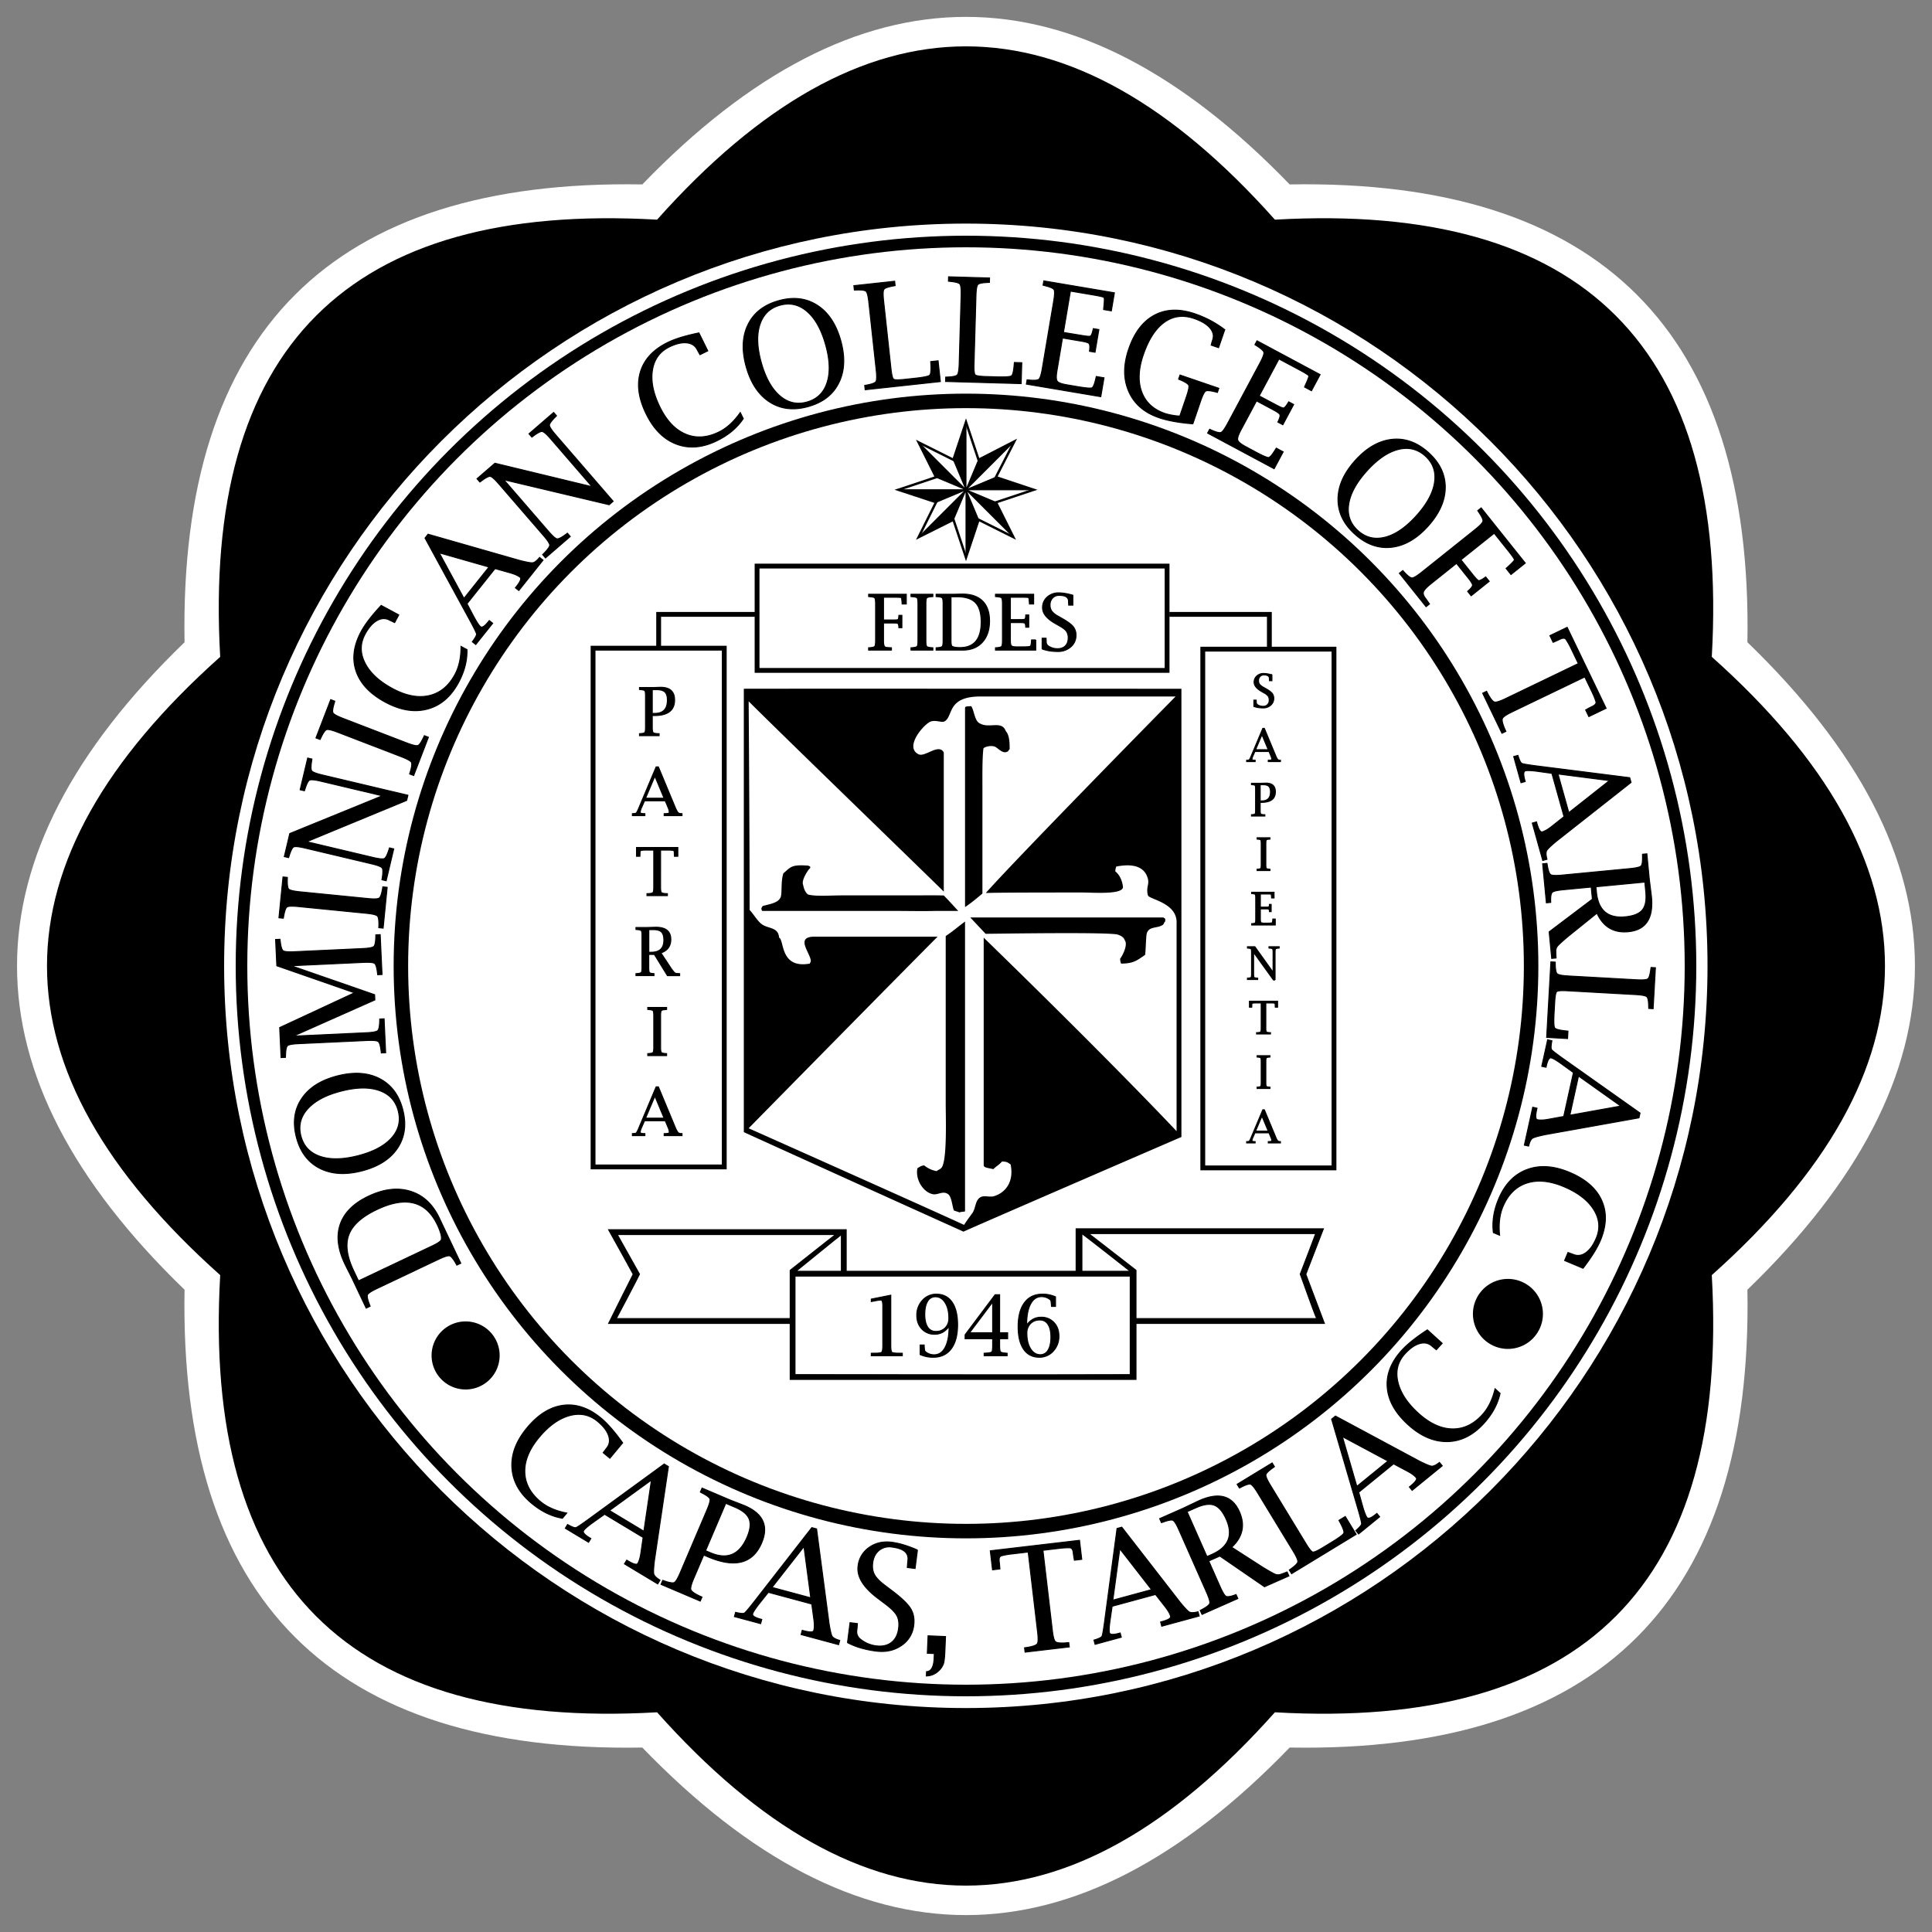 <svg id="LOGO_White" data-name="LOGO White" xmlns="http://www.w3.org/2000/svg" width="2000" height="2000" viewBox="0 0 2000 2000">
  <rect x="0" y="0" width="2000" height="2000" fill="#808080" stroke="none"/>
  <defs>
    <style>
      .cls-1 {
        fill: #fff;
      }

      .cls-1, .cls-2, .cls-5, .cls-6, .cls-7, .cls-8 {
        fill-rule: evenodd;
      }

      .cls-3, .cls-4, .cls-5, .cls-8, .cls-9 {
        fill: none;
      }

      .cls-3, .cls-4, .cls-5, .cls-6, .cls-7, .cls-8, .cls-9 {
        stroke: #000;
      }

      .cls-3 {
        stroke-width: 12px;
      }

      .cls-4 {
        stroke-width: 15px;
      }

      .cls-5 {
        stroke-width: 2.5px;
      }

      .cls-6 {
        stroke-width: 1px;
      }

      .cls-7 {
        stroke-width: 20.46px;
      }

      .cls-8, .cls-9 {
        stroke-width: 5px;
      }
    </style>
  </defs>
  <path id="bg_white" data-name="bg white" class="cls-1" d="M1808.92,1335.11q8.31,482.25-473.86,473.94-335.085,346.89-670.15,0-482.178,8.31-473.864-473.94-346.83-335.13,0-670.253Q182.731,182.6,664.91,190.918q335.073-346.885,670.15,0,482.175-8.315,473.86,473.939Q2155.75,999.984,1808.92,1335.11Z"/>
  <path id="Side" class="cls-2" d="M1319.78,1772.56q-319.8,358.845-639.583,0Q200.514,1800.01,227.947,1320q-358.587-320.025,0-640.032Q200.513,199.948,680.2,227.4q319.79-358.837,639.583,0,479.685-27.453,452.25,452.567,358.575,320.015,0,640.032Q1799.465,1800.015,1319.78,1772.56ZM999.811,231.461c424.039,0,767.8,344,767.8,768.35s-343.76,768.349-767.8,768.349-767.8-344-767.8-768.349S575.767,231.461,999.811,231.461Z"/>
  <circle id="ring" class="cls-3" cx="1000" cy="1000" r="750"/>
  <circle id="Ring-2" data-name="Ring" class="cls-4" cx="1000" cy="1000" r="585"/>
  <path id="Polygon_1" data-name="Polygon 1" class="cls-5" d="M1049,556l-36-18-13,39-13-39-36,18,18-36.16L930,507l39-13-18-36,36,18,13-39,13,39,37-19-19,37,39,13-39,13Z"/>
  <path id="Polygon_2_copy_7" data-name="Polygon 2 copy 7" class="cls-6" d="M1000,507l-13-31,13-39v70Zm0,0-31-13-18-36Zm0,0-31,13-39-13h70Zm0,0-13,31-36,18Zm0,0,13,31-13,39V507Zm0,0,31,13,18,36Zm0,0,31-13,39,13h-70Zm0,0,13-31,37-19Z"/>
  <path id="dot" class="cls-7" d="M482,1378.16a25,25,0,1,1-25,25A25,25,0,0,1,482,1378.16Zm1079-44a26,26,0,1,1-26,26A26,26,0,0,1,1561,1334.16Z"/>
  <path id="DCT" class="cls-6" d="M454.832,1260.96q-10.293-21.72-30-27.81t-43.335,5.11q-22.833,10.815-29.222,28.8-6.357,18.045,4.529,41.02l2.319,4.72,5.114,10.1,14.83,31.28,4.1-1.94-0.465-1.32q-3.268-8.265-2.262-10.56t9.96-6.55l63.668-30.18q8.934-4.23,11.394-3.58t6.785,8.42l0.663,1.22,4.1-1.94Zm-88.659,54.57q-10.644-22.455-4.991-37.39t29.032-26.02q22.452-10.65,38.1-6.65t24.478,22.63q4.87,10.275,4.1,14.99-0.416,2.37-9.356,6.61l-76.431,36.24Zm26.9-198.9q-18.12-9.42-43.743-2.88-25.62,6.525-37.024,23.47t-5.575,39.8q5.827,22.875,23.949,32.28t43.743,2.88q25.622-6.525,37.024-23.47t5.575-39.8Q411.2,1126.05,393.074,1116.63Zm12.108,61.47q-11.088,12.3-34.739,18.32t-39.3.56q-15.651-5.475-19.654-21.17t7.123-27.99q11.122-12.3,34.773-18.33t39.268-.55q15.617,5.49,19.617,21.18T405.182,1178.1Zm-109.6-84.9q0.17-8.955,1.988-10.65t11.717-2.15l70.383-3.27q9.877-.45,11.893,1.1t3.011,10.38l0.137,1.39,4.537-.21-1.629-35.12-4.536.21-0.009,1.39q-0.174,8.88-2.037,10.62t-11.74,2.19l-75.578,3.51,84.341-37.47-0.251-5.42-86.3-29.964,74.407-3.451q9.878-.457,11.891,1.062t3.009,10.343l0.134,1.32,4.536-.21-1.914-41.269-4.536.21-0.008,1.394q-0.174,8.88-2.038,10.616t-11.739,2.194L304.87,985.21q-9.9.459-11.868-1.1t-2.963-10.384l-0.209-1.383-4.537.21,1.263,27.219,80.356,27.978-77.389,35.99,1.441,31.07,4.536-.21ZM396.087,919.448q-1.465,8.835-3.556,10.246t-11.93.436l-70.115-6.953q-9.861-.978-11.588-2.768t-1.426-10.74l-0.007-1.4-4.519-.448L288.754,950.1l4.519,0.448,0.282-1.371q1.455-8.76,3.5-10.214t11.909-.475l70.116,6.953q9.838,0.975,11.608,2.807t1.477,10.708l-0.064,1.392,4.519,0.449,4.192-42.274-4.519-.448Zm26.182-96.21-88.442-20.971q-9.642-2.288-11.114-4.292t0.021-10.834l0.18-1.388-4.418-1.047-7.791,32.853,4.419,1.048,0.445-1.249q2.629-8.559,4.854-9.726t11.866,1.12l63.427,15.04-95.758,39.094L294.3,886.759l4.418,1.047,0.461-1.312q2.636-8.585,4.813-9.715t11.892,1.172l68.558,16.257q9.693,2.3,11.138,4.3t0.008,10.916l-0.233,1.3,4.419,1.048,7.824-33-4.419-1.047-0.375,1.266q-2.721,8.613-4.909,9.75t-11.881-1.161l-68.487-16.24L421,828.575ZM438.7,762.826q-3.756,8.13-6.147,8.935t-11.618-2.745l-65.756-25.311q-9.249-3.56-10.438-5.744t1.476-10.734l0.364-1.35-4.238-1.632-15.26,39.645,4.238,1.631,0.636-1.246q3.728-8.059,6.088-8.918t11.609,2.7l65.756,25.311q9.228,3.552,10.447,5.787t-1.417,10.716L424.01,801.2l4.238,1.632,15.26-39.645-4.238-1.631Zm38.519-93.686q0.087,17.274-6.279,29.069-9.736,18.049-26.832,21.892t-37.85-7.355q-20.692-11.163-28.414-26.466t0.093-29.791q5.454-10.107,12.256-14t13.12-.486l3.9,1.879,1.336,0.61,4.277-7.928-18.242-9.842q-14.611,15.67-20.663,26.885-11.859,21.982-5.313,41.241t30.2,32.022q23.335,12.589,43.64,7.191t32.165-27.379q9.285-17.211,8.8-34.2ZM512.469,588.6l15.06,4.249q7.533,2.072,10.911,4.766,2.292,1.829-4.1,9.844l-0.822,1.031,3.55,2.831,25.072-31.441-3.551-2.831-1.107,1.271q-3.562,4-6.165,4.265t-13.06-2.358L443.14,553.01,439.956,557l47.167,86.522q5.931,11.007,6.179,12.75t-3.449,6.852l-0.9,1.248,3.55,2.831,17.533-21.988-3.55-2.831-0.731.916q-5.891,7.387-8.3,5.469-2.234-1.782-6.642-9.915l-7.359-13.878Zm-57.738-16.288,51.444,14.665-25.888,32.465Zm180.018-53.382-59.461-68.747q-6.483-7.5-6.5-9.982t6.355-8.775l0.957-1.02-2.97-3.434-25.538,22.088,2.971,3.434,1.092-.752q7.14-5.4,9.626-5.049t8.969,7.85l42.643,49.3L512.357,479.53,493.8,495.58l2.97,3.434,1.142-.8q7.16-5.421,9.587-5.063t8.959,7.907l46.092,53.291q6.518,7.534,6.52,10t-6.38,8.858l-0.949.918,2.971,3.435,25.648-22.184-2.971-3.435-1.045.807q-7.245,5.4-9.685,5.037T567.7,549.9l-46.045-53.235L630.6,522.514ZM766.33,427.053q-9.933,14.131-21.954,20.061-18.391,9.074-34.553,2.306t-26.6-27.918q-10.4-21.084-7.835-38.032t17.33-24.231q10.3-5.082,18.1-4.317t10.977,7.2q1.026,1.863,2.087,3.789l0.736,1.27L732.7,363.2,723.53,344.61q-20.986,4.311-32.415,9.95-22.4,11.051-28.217,30.542t6.075,43.6q11.732,23.778,31.411,31.136t42.077-3.691q17.538-8.652,26.98-22.786Zm102.142-30.932q8.963-18.35,1.8-43.8t-24.382-36.431Q828.67,304.91,805.957,311.3t-31.675,24.742q-8.962,18.351-1.8,43.8t24.382,36.431q17.219,10.98,39.931,4.586T868.472,396.121ZM807.316,409.75q-12.558-10.781-19.171-34.275T786.612,336.2q5.081-15.781,20.675-20.173t28.16,6.427q12.567,10.815,19.182,34.308T856.151,396q-5.091,15.749-20.684,20.137T807.316,409.75Zm163.8-36.273-7.645.831,0.083,1.464q0.651,10.908-1.106,12.608T947.5,391.513l-11.127,1.208q-9.727,1.056-11.359-.24t-2.683-10.98l-7.606-70.048q-1.07-9.852.327-11.909t10.218-3.6l1.368-.295-0.49-4.514-42.233,4.585,0.491,4.515,1.4-.006q8.873-.376,10.716,1.33t2.913,11.558l7.606,70.047q1.067,9.829-.362,11.937T896.5,398.745l-1.375.223,0.49,4.514,77.838-8.452Zm86.625,1.978-7.69-.219-0.12,1.462q-0.84,10.9-2.81,12.34t-15.23,1.07l-11.19-.318q-9.78-.277-11.22-1.784t-1.16-11.244l2-70.431q0.27-9.906,1.94-11.754t10.61-2.178l1.4-.106,0.13-4.539-42.464-1.206-0.129,4.539,1.387,0.185q8.841,0.836,10.435,2.776t1.312,11.847l-2,70.43q-0.281,9.883-1.983,11.777T980.38,390.33l-1.393.033-0.129,4.54,78.262,2.223Zm85.13,15.637-8.02-1.353-0.29,1.288q-2.115,9.447-4.1,10.413t-14.69-1.18l-11.41-1.926q-8.31-1.4-9.95-3.8t-0.22-10.771l5.72-33.872,19.57,3.3q6.495,1.1,7.8,2.386t0.68,6.781l-0.15,1.3,5.78,0.975,3.96-23.472-5.78-.975-0.29,1.288c-0.88,4.06-1.86,6.236-2.92,6.526s-3.76.071-8.1-.661l-19.58-3.231,7.22-42.754,23.32,3.937q10.695,1.8,11.46,2.75t-0.34,11.011l-0.08,1.4,8.01,1.353,3.16-18.706-73.09-12.335-0.75,4.478,1.35,0.375q8.64,2.05,9.95,4.193t-0.34,11.915l-11.73,69.476q-1.635,9.75-3.59,11.39t-10.79.742l-1.38-.159-0.76,4.477,77.06,13.006Zm99.9,24.43q3.24-9.447,5.36-10.683t10.86,1.056l1.27,0.357,1.47-4.3-40.19-13.741-1.47,4.3,1.22,0.5q8.31,3.534,9.24,5.814t-2.31,11.726l-6.89,20.167a63.31,63.31,0,0,1-15.2-2.64q-18.225-6.233-24.21-22.363t1.65-38.448q8.145-23.839,21.78-33.618t30.65-3.957q11.355,3.88,16.45,9.766t2.88,12.4c-0.48,1.386-.86,2.724-1.17,4.014l-0.38,1.417,7.69,2.63,6.38-18.643a105.642,105.642,0,0,0-14.65-9.418,110.742,110.742,0,0,0-16.24-7.022q-23.88-8.168-41.84,1.37t-26.7,35.11q-8.46,24.741.05,44.019t31.3,27.073q13.59,4.642,35.07,6.336Zm85.58,52.219-7.17-3.837-0.69,1.128q-5.01,8.281-7.2,8.565t-13.55-5.8l-10.2-5.461q-7.425-3.975-8.22-6.766t3.22-10.281L1300.75,415l17.5,9.367c3.87,2.074,6.09,3.657,6.64,4.749s0.04,3.3-1.52,6.642l-0.55,1.188,5.16,2.765,11.23-20.986-5.16-2.765-0.69,1.127q-3.195,5.352-4.85,5.256t-7.46-3.206l-17.53-9.3,20.46-38.227,20.86,11.164q9.555,5.116,9.98,6.258t-3.83,10.33l-0.52,1.3,7.16,3.837,8.96-16.724-65.35-34.98-2.15,4,1.16,0.785q7.545,4.7,8.1,7.146t-4.12,11.185l-33.25,62.119q-4.665,8.718-7.04,9.651-2.355.935-10.45-2.732l-1.27-.592-2.14,4,68.9,36.881Zm112.01,98.806q20.3-2.22,37.99-21.868t17.79-40.068q0.09-20.419-17.45-36.211t-37.83-13.57q-20.295,2.22-37.99,21.867t-17.79,40.068q-0.09,20.421,17.44,36.211T1440.36,566.547Zm-44.18-44.432q2.415-16.373,18.74-34.51t32.39-22.267q16.065-4.132,28.1,6.709t9.6,27.241q-2.43,16.4-18.76,34.538t-32.37,22.24q-16.035,4.1-28.07-6.736T1396.18,522.115Zm123.98,76.6q4.11,5.149,4.2,6.957c0.05,1.205-1.29,3.061-4.04,5.568l-1.04.926,3.66,4.578,18.71-14.95-3.66-4.578-1.07.766q-5.16,3.645-6.58,2.913c-0.96-.49-2.8-2.45-5.55-5.883l-12.39-15.507,34.39-27.477,14.18,17.738q6.75,8.457,6.72,9.708t-7.56,8.021l-1.04.926,5.07,6.351,14.82-11.841-45.67-57.163-3.55,2.835,0.76,1.178q5.07,7.287,4.62,9.758t-8.19,8.656L1471.9,592.18q-7.725,6.171-10.27,6.1t-8.53-6.634l-0.93-1.041-3.55,2.834,27.66,34.618,3.55-2.834-0.81-1.133c-2.06-2.976-3.16-4.54-3.28-4.692q-3.2-4-2.09-6.9t7.85-8.294l26.27-20.986Zm38.4,124.443q-8.775,4.224-11.4,3.577t-6.8-8.309l-1.44-2.806-4.09,1.969,19.98,41.513,4.09-1.968-1.3-2.87q-3.39-8.046-2.27-10.534t9.9-6.712l75.31-36.233,7.5,15.592a76.115,76.115,0,0,1,4,9.839q0.87,2.831-3.61,4.99-3.375,1.62-5.71,2.993l-1.29.7,3.33,6.93,17.89-8.606-40.33-83.82-17.89,8.606,3.34,6.93,1.35-.569q2.505-1.043,5.87-2.663,4.485-2.159,6.19.356a75.1,75.1,0,0,1,5.19,9.285l7.5,15.576Zm60.48,122.216-12.26,9.728q-6.09,4.9-10.25,6.06-2.82.789-5.59-9.086l-0.35-1.27-4.37,1.223,10.82,38.728,4.38-1.223-0.39-1.642q-1.155-5.227.15-7.494t9.56-9.212l77.72-61.213-1.38-4.918-97.76-12.373q-12.39-1.63-13.96-2.449t-3.53-6.806l-0.49-1.461-4.37,1.222,7.57,27.084,4.37-1.222-0.31-1.129q-2.55-9.1.42-9.928,2.745-.769,11.92.415l15.56,2.153Zm46.99-37.293-42,33.139-11.18-39.989Zm-17.62,122.732-44.74,33.819,2.64,27.512,4.52-.433-0.07-1.465q-0.225-3.879-.18-4.913a8.391,8.391,0,0,1,1.59-5.744q1.785-2.3,11.2-10.268l29.81-24.008q9.765,21.373,32.41,19.207,27.225-2.606,24.04-35.947l-0.7-5.8-1.62-13.04-2.47-25.859-4.52.433-0.01,1.4q0.255,8.877-1.47,10.7t-11.59,2.765l-70.14,6.711q-9.84.942-11.93-.514t-3.52-10.222l-0.21-1.378-4.52.433,3.87,40.391,4.52-.432-0.06-1.393q-0.195-7.413,1.67-9.1t11.63-2.621l28.65-2.741Zm54.3-17.669,0.98,10.264q1.23,12.793-3.62,18.619t-17.69,7.054q-27.045,2.589-29.76-25.747l-0.51-5.349Zm-79.98,161.964,0.43-7.68-1.46-.16q-10.86-1.14-12.26-3.15-1.38-2.01-.65-15.25l0.63-11.18q0.54-9.765,2.09-11.17t11.27-.85l70.35,3.93q9.9,0.555,11.7,2.27t1.88,10.67l0.07,1.4,4.53,0.25,2.38-42.41-4.54-.25-0.22,1.38c-0.72,5.87-1.74,9.33-3.06,10.35s-5.28,1.36-11.88.99l-70.35-3.94q-9.87-.555-11.72-2.3t-1.93-10.639v-1.393l-4.53-.254-4.38,78.176Zm-3.98,80.66-15.39,2.81q-7.68,1.455-11.9.53-2.85-.63-0.65-10.65l0.29-1.28-4.44-.98-8.67,39.26,4.44,0.98,0.43-1.63q1.44-5.16,3.66-6.54t12.76-3.63l97.39-17.44,1.1-4.98-80.44-56.93q-10.17-7.275-11.16-8.73c-0.66-.97-0.63-3.52.08-7.67l0.26-1.51-4.43-.98-6.07,27.46,4.44,0.98,0.25-1.15q2.04-9.225,5.04-8.56,2.79,0.615,10.33,5.98l12.72,9.22Zm59.02-10.79-52.65,9.48,8.95-40.55Zm-125.36,133.75q-1.755-17.19,3.42-29.55,7.95-18.9,24.58-24.39t38.39,3.63q21.675,9.105,30.85,23.58t2.8,29.66q-4.44,10.59-10.83,15.13t-13.01,1.76c-1.33-.49-2.69-0.99-4.06-1.49l-1.39-.48-3.49,8.31,19.12,8.02q13.02-17.025,17.95-28.77,9.66-23.04,1.27-41.56-8.385-18.54-33.17-28.94-24.45-10.26-44.13-2.91-19.7,7.35-29.35,30.38-7.575,18.03-5.43,34.89Z"/>
  <path id="Capas" class="cls-6" d="M586.72,1566.31q-16.953-3.315-27.262-11.88-15.777-13.11-16.176-30.62t14.669-35.66q15.021-18.09,31.546-22.65t29.189,5.97q8.834,7.335,11.312,14.77t-2.108,12.96q-1.284,1.695-2.611,3.45l-0.861,1.19,6.93,5.75,13.243-15.94q-12.483-17.415-22.286-25.56-19.213-15.96-39.385-13.33t-37.345,23.3q-16.941,20.385-15.649,41.36t20.5,36.93q15.043,12.5,31.8,15.37Zm79.029,25.26-2.242,15.48q-1.068,7.74-3.3,11.44-1.514,2.52-10.3-2.77l-1.129-.68-2.343,3.89,34.451,20.74,2.343-3.89-1.406-.93q-4.429-3.015-5.034-5.56t0.629-13.25l14.535-97.86-4.375-2.64-79.607,58.08q-10.137,7.32-11.832,7.8t-7.244-2.52l-1.355-.73-2.343,3.89,24.093,14.5,2.343-3.89-1-.6q-8.1-4.875-6.507-7.51,1.473-2.445,8.96-7.89l12.8-9.11Zm8.594-59.38-7.808,52.92-35.573-21.41Zm58.347,79.39q21.043,8.97,34.977,5.36t20.787-19.69q11.216-26.31-17.679-38.63l-4.671-1.83-9.909-3.82-29.428-12.54-1.781,4.17,1.224,0.68q7.923,4.02,8.7,6.4,0.772,2.4-3.113,11.51l-27.624,64.82q-3.876,9.09-6.154,10.23t-10.659-1.79l-1.309-.48-1.78,4.18,40.629,17.31,1.78-4.18-2.868-1.3q-7.846-3.825-8.645-6.43t3.021-11.57l10.309-24.19Zm18.633-55.35,9.538,4.06q11.724,4.995,14.6,12.11t-2.092,18.78q-5.829,13.68-15.316,17.75t-22.666-1.54l-4.969-2.11Zm88.994,104.25,2.106,15.51q1.1,7.725-.023,11.9-0.762,2.835-10.663.16l-1.273-.34-1.181,4.39,38.828,10.46,1.181-4.39-1.607-.51q-5.086-1.665-6.368-3.95t-3.043-12.92l-12.951-98.08-4.93-1.33-60.555,77.75q-7.731,9.825-9.23,10.74-1.5.93-7.659-.43l-1.5-.33-1.181,4.39,27.154,7.31,1.181-4.38-1.131-.31q-9.123-2.445-8.322-5.42,0.743-2.76,6.445-10.05l9.8-12.28Zm-8.073-59.45,7.053,53.03-40.092-10.8Zm58.579,104.86a103.317,103.317,0,0,0,16.152,3.33q14.965,1.9,26.094-5.71a28.889,28.889,0,0,0,12.847-21.06q1.291-10.11-3.375-17.49t-19.351-18.43l-7.071-5.33q-8.087-6.06-10.833-11.13t-1.837-12.2q1.07-8.355,6.564-12.86a16.7,16.7,0,0,1,13.287-3.5q9.317,1.185,13.319,4.62,4,3.42,3.22,9.53-0.231,1.815-.5,5.77l-0.1,1.24,8.064,1.03,2.444-19.11a120.564,120.564,0,0,0-14.125-5.31,78.537,78.537,0,0,0-12.461-2.74q-13.442-1.725-23.38,5.28a26.884,26.884,0,0,0-11.53,19.42q-2.109,16.5,20.807,33.6l7.071,5.34q9.372,6.96,12.247,12.2t1.833,13.37q-1.236,9.675-7.386,14.45-6.15,4.8-15.813,3.56a31.87,31.87,0,0,1-16.387-6.97,9.586,9.586,0,0,1-3.616-9.25c0.155-1.21.314-3.04,0.479-5.48l0.1-1.32-7.629-.97-2.648,20.7A73.351,73.351,0,0,0,890.823,1705.89ZM967,1716.54q-0.582,13.59-7.854,13.94l-0.191,4.46a18.227,18.227,0,0,0,12.538-5.18,18.752,18.752,0,0,0,5.071-7.15q1.173-3.435,1.571-12.73l0.674-15.73-18.075-.77-0.774,18.07,7.245,0.31Zm107.127-26.88q1.14,9.675-.33,11.95t-10.07,3.73l-3.12.44,0.53,4.51,45.76-5.38-0.53-4.51-3.14.3q-8.715.57-10.7-1.29c-1.32-1.25-2.37-5.09-3.12-11.54l-9.75-83,17.18-2.02a74.737,74.737,0,0,1,10.61-.58q2.955,0.09,3.54,5.04c0.29,2.47.62,4.6,0.97,6.37l0.24,1.45,7.64-.9-2.31-19.71-92.39,10.85,2.32,19.71,7.64-.89-0.1-1.47c-0.11-1.8-.32-3.94-0.61-6.42q-0.57-4.935,2.35-5.73a74.713,74.713,0,0,1,10.47-1.89l17.17-2.02Zm122.06-39.06,9.64,12.32q4.86,6.12,5.99,10.29c0.52,1.89-2.53,3.73-9.12,5.52l-1.27.35,1.19,4.38,38.8-10.56-1.19-4.38-1.65.37q-5.235,1.125-7.49-.2t-9.14-9.62l-60.67-78.14-4.93,1.34-13.06,97.67q-1.71,12.39-2.54,13.94c-0.56,1.03-2.83,2.2-6.83,3.49l-1.47.47,1.19,4.38,27.14-7.38-1.19-4.38-1.13.31q-9.12,2.475-9.93-.49-0.75-2.76.5-11.92l2.26-15.55Zm-36.96-47.26,32.84,42.23-40.06,10.9Zm103.56,7.49L1309,1642.6l25.28-11.18-1.84-4.15-1.37.53c-2.41.95-3.94,1.53-4.6,1.71a8.431,8.431,0,0,1-5.96.31q-2.745-.96-13.27-7.39l-32.19-20.71q17.19-16.005,7.99-36.81-11.07-25.02-41.69-11.47l-5.28,2.5-11.87,5.65-23.75,10.51,1.83,4.15,1.33-.43q8.34-3.045,10.62-1.99,2.28,1.08,6.28,10.13l28.51,64.44q3.99,9.045,3.28,11.48-0.735,2.445-8.59,6.57l-1.25.63,1.84,4.15,37.11-16.42-1.84-4.15-1.3.5q-6.975,2.52-9.16,1.28t-6.16-10.2l-11.65-26.33Zm-33.9-45.95,9.43-4.17q11.745-5.2,18.81-2.44t12.27,14.56q10.995,24.84-15.03,36.36l-4.92,2.17Zm163.74,4.98-6.56,4,0.69,1.29c3.48,6.39,4.94,10.36,4.36,11.88s-4.65,4.59-12.2,9.19l-9.56,5.82q-8.355,5.085-10.39,4.61t-7.09-8.81l-36.65-60.18q-5.145-8.46-4.76-10.92t7.72-7.6l1.11-.85-2.36-3.87-36.28,22.09,2.36,3.88,1.26-.6q7.875-4.11,10.27-3.35t7.55,9.22l36.64,60.18q5.145,8.445,4.75,10.96t-7.67,7.63l-1.15.78,2.36,3.88,66.88-40.72Zm49.99-54.48,13.81,7.35q6.93,3.615,9.65,6.97,1.86,2.28-6.1,8.75l-1.02.83,2.87,3.53,31.18-25.4-2.87-3.52-1.35,1q-4.335,3.165-6.93,2.86-2.61-.285-12.26-5.08l-87.17-46.79-3.96,3.22,27.71,94.57q3.465,12.015,3.33,13.77-0.12,1.755-4.82,5.96l-1.15,1.03,2.87,3.52,21.8-17.76-2.87-3.52-0.9.74q-7.335,5.97-9.27,3.58-1.815-2.22-4.39-11.1l-4.24-15.12Zm-52.96-28.18,47.15,25.25-32.19,26.23Zm158.02-49.56q-4.05,16.785-13.06,26.72-13.77,15.18-31.29,14.83-17.52-.375-34.99-16.21-17.415-15.8-21.25-32.5t7.23-28.9q7.71-8.5,15.25-10.66t12.85,2.67q1.65,1.35,3.34,2.76l1.15,0.91,6.05-6.68-15.36-13.92q-17.94,11.715-26.5,21.15-16.77,18.51-15.03,38.77t21.65,38.33q19.65,17.8,40.65,17.43t37.78-18.88q13.14-14.49,16.74-31.1Z"/>
  <path id="Ribbon_1" data-name="Ribbon 1" class="cls-6" d="M876,1316h238v-44h256c-1.62,4.07-14.15,36.65-18.21,47.11,2.58,6.46,16.41,43.84,19.21,50.89H1176v58H818v-58H630c1.347-3.01,24.179-48.2,25.486-50.91-1.431-2.8-19.341-35.2-25.486-46.09H876v43Zm-58,49v-50c10.285-8.04,42.446-33.63,47-37H639c1.15,2.13,21.745,38.72,23,41-1.462,3.42-21.979,42.31-24,46H818Zm358,0h187c-4.16-9.76-14.42-39.36-17-46,4.91-12.64,14.96-38.99,16-42H1127c2.56,2.09,42.85,33.06,49,38C1175.99,1330.47,1176,1361.79,1176,1365Zm-56-49h50c-4.49-3.62-40.49-31.84-50-39v39Zm-249,0v-38c-4.6,3.44-40.122,32.52-47,38C832.1,1315.96,862.868,1316,871,1316Zm-48,5v102c112.134,0,235.18.38,347,0V1321H823Z"/>
  <path id="patria" class="cls-6" d="M677.341,740.757q10.522,0,15.768-4.038t5.246-12.082q0-13.158-14.448-13.158l-2.308.067-4.882.169H662V713.8l0.64,0.067q4.075,0.269,4.834,1.14t0.758,5.43v32.411q0,4.548-.758,5.441t-4.834,1.163l-0.64.033v2.089h20.315v-2.089l-1.448-.033q-4.01-.2-4.818-1.163t-0.809-5.441v-12.1h2.1Zm-2.1-26.785h4.77q5.862,0,8.363,2.493t2.5,8.322q0,6.84-3.279,10.276t-9.869,3.437h-2.485V713.972Zm13.4,115.043,2.791,6.635a14.4,14.4,0,0,1,1.416,5.291q0,1.349-4.717,1.348h-0.607v2.089h18.5v-2.089l-0.774-.033a5.092,5.092,0,0,1-3.3-.994,25.3,25.3,0,0,1-2.9-5.374l-17.491-42.013h-2.349l-17.591,41.777a36.863,36.863,0,0,1-2.813,5.879q-0.557.591-3.453,0.725l-0.708.033v2.089h12.936v-2.089h-0.539q-4.346,0-4.346-1.415a17.641,17.641,0,0,1,1.661-5.232l2.881-6.627h21.405Zm-10.7-25.437,9.479,22.708h-19.1Zm-1.18,114.874q0,4.482-.791,5.441t-4.8,1.163l-1.449.033v2.089h21.192v-2.089l-1.449-.033q-4.01-.2-4.818-1.163t-0.808-5.441V880.01h7.959a34.857,34.857,0,0,1,4.877.3q1.347,0.2,1.348,2.494,0,1.717.1,2.964l0.033,0.674h3.538v-9.13H658.9v9.13h3.538l0.033-.674q0.068-1.245.068-2.964,0-2.292,1.381-2.494a34.465,34.465,0,0,1,4.885-.3h7.951v38.442Zm0.608,69.559,13.526,21.969h12.713v-2.09l-0.674-.03c-1.19-.05-1.943-0.09-2.257-0.14a3.818,3.818,0,0,1-2.56-.98,48.191,48.191,0,0,1-4.212-5.58l-9.687-14.7q10.215-3.533,10.215-14,0-12.583-15.407-12.584l-2.686.067-6.042.169H658.346V962.2l0.64,0.067q4.077,0.269,4.835,1.14t0.758,5.43v32.409c0,3.03-.253,4.85-0.758,5.44s-2.117.99-4.835,1.17l-0.64.03v2.09h18.665v-2.09l-0.64-.03q-3.4-.24-4.094-1.17c-0.46-.61-0.69-2.43-0.69-5.44V988.011h5.779Zm-5.712-25.639H676.4q5.913,0,8.367,2.477t2.456,8.406q0,12.5-13.094,12.5h-2.472V962.372Zm17.789,128.288q-4.11-.27-4.851-1.17c-0.5-.59-0.742-2.41-0.742-5.44v-32.41q0-4.56.742-5.43t4.851-1.14l0.64-.07v-2.09H670.542V1045l0.641,0.07q4.075,0.27,4.834,1.14t0.758,5.43v32.41c0,3.03-.252,4.85-0.758,5.44s-2.117.99-4.834,1.17l-0.641.03v2.09h19.541v-2.09Zm-0.8,69.55,2.791,6.64a14.413,14.413,0,0,1,1.416,5.29q0,1.35-4.717,1.35h-0.607v2.09h18.5v-2.09l-0.774-.03a5.1,5.1,0,0,1-3.3-1,25.14,25.14,0,0,1-2.9-5.37l-17.491-42.02h-2.349l-17.591,41.78a36.592,36.592,0,0,1-2.813,5.88c-0.371.39-1.522,0.64-3.453,0.73l-0.708.03v2.09h12.936v-2.09h-0.539c-2.9,0-4.346-.47-4.346-1.42a17.669,17.669,0,0,1,1.661-5.23l2.881-6.63h21.405Zm-10.7-25.43,9.479,22.71h-19.1Z"/>
  <path id="sapientia" class="cls-6" d="M1302.41,732.456a32.165,32.165,0,0,0,5.15.39,11.429,11.429,0,0,0,7.89-2.811,9.059,9.059,0,0,0,3.15-7.057,8.06,8.06,0,0,0-1.74-5.3q-1.74-2.112-6.75-4.957l-2.41-1.377a12.048,12.048,0,0,1-3.81-3.029,6.237,6.237,0,0,1-1.05-3.718,5.941,5.941,0,0,1,1.53-4.257,5.209,5.209,0,0,1,3.99-1.618,8.043,8.043,0,0,1,4.32.906,3.149,3.149,0,0,1,1.38,2.834c0,0.383.02,0.987,0.07,1.814l0.02,0.39h2.55v-6.036a37.826,37.826,0,0,0-4.6-1.09,24.5,24.5,0,0,0-3.99-.356,10.035,10.035,0,0,0-7.05,2.571,8.4,8.4,0,0,0-2.81,6.494q0,5.209,7.8,9.616l2.41,1.377a13.526,13.526,0,0,1,4.29,3.305,6.834,6.834,0,0,1,1.1,4.084,5.981,5.981,0,0,1-6.49,6.518,9.949,9.949,0,0,1-5.37-1.515,2.989,2.989,0,0,1-1.49-2.731c0-.382-0.03-0.956-0.07-1.721l-0.03-.413h-2.41v6.541A23.209,23.209,0,0,0,1302.41,732.456Zm11.26,45.476,1.9,4.52a9.9,9.9,0,0,1,.97,3.6c0,0.612-1.08.918-3.22,0.918h-0.41V788.4h12.6v-1.423l-0.53-.023a3.5,3.5,0,0,1-2.25-.677,17.269,17.269,0,0,1-1.97-3.66L1308.85,754h-1.6l-11.99,28.457a25.082,25.082,0,0,1-1.91,4,4.272,4.272,0,0,1-2.36.493l-0.48.023V788.4h8.81v-1.423h-0.36c-1.98,0-2.96-.321-2.96-0.964a11.829,11.829,0,0,1,1.13-3.564l1.96-4.514h14.58Zm-7.29-17.326,6.46,15.467h-13.01Zm-0.4,70.009q7.155,0,10.74-2.751,3.57-2.751,3.57-8.23,0-8.963-9.84-8.962l-1.57.046-3.33.114h-10.02v1.423l0.43,0.046q2.775,0.183,3.3.776,0.51,0.594.51,3.7v22.077q0,3.1-.51,3.707t-3.3.791l-0.43.023V844.8h13.84v-1.423l-0.99-.023c-1.82-.091-2.92-0.355-3.28-0.791s-0.55-1.672-.55-3.707v-8.238h1.43Zm-1.43-18.245h3.24q4.005,0,5.7,1.7c1.14,1.133,1.7,3.022,1.7,5.669q0,4.659-2.23,7t-6.72,2.341h-1.69V812.37Zm9.67,87.381c-1.87-.122-2.97-0.386-3.31-0.791s-0.5-1.641-.5-3.707V873.176c0-2.07.17-3.3,0.5-3.7s1.44-.654,3.31-0.776l0.44-.046v-1.423h-13.32v1.423l0.44,0.046c1.85,0.122,2.95.381,3.29,0.776s0.52,1.629.52,3.7v22.077c0,2.066-.17,3.3-0.52,3.707s-1.44.669-3.29,0.791l-0.44.023V901.2h13.32v-1.423Zm5.94,51.627h-2.54l-0.03.413c-0.1,2.02-.35,3.163-0.72,3.431s-1.91.4-4.6,0.4h-3.63q-2.64,0-3.27-.654t-0.63-3.317V940.89h6.22a5.691,5.691,0,0,1,2.54.33,2.967,2.967,0,0,1,.56,2.06l0.02,0.41h1.84v-7.459h-1.84l-0.02.414c-0.06,1.3-.25,2.023-0.56,2.168a8.364,8.364,0,0,1-2.54.218l-6.22.023V925.468h7.41q3.4,0,3.69.253c0.19,0.168.34,1.308,0.47,3.419l0.04,0.436h2.55v-5.944h-23.22v1.423l0.43,0.046q2.775,0.183,3.3.776t0.51,3.7v22.077q0,3.1-.51,3.707-0.525.607-3.3,0.791l-0.43.023V957.6h24.48v-6.219Zm-0.19,63.082V985.976c0-2.07.17-3.3,0.5-3.7s1.44-.654,3.31-0.776l0.43-.046v-1.423h-10.58v1.423l0.42,0.046c1.86,0.122,2.97.38,3.31,0.776s0.52,1.629.52,3.7V1006.4l-18.84-26.368h-7.69v1.423l0.43,0.046c1.88,0.122,2.98.377,3.31,0.765s0.51,1.625.51,3.71v22.074c0,2.08-.17,3.32-0.51,3.71s-1.44.65-3.33,0.79l-0.41.02V1014h10.63v-1.43l-0.42-.02c-1.88-.14-2.99-0.4-3.32-0.79s-0.51-1.63-.51-3.71V986l20.52,28.461h1.72Zm-14.39,49.99c0,2.04-.18,3.27-0.54,3.71s-1.45.7-3.27,0.79l-0.99.02v1.43h14.44v-1.43l-0.99-.02c-1.82-.09-2.91-0.35-3.28-0.79s-0.55-1.67-.55-3.71v-26.18h5.42a24.977,24.977,0,0,1,3.32.2c0.61,0.1.92,0.66,0.92,1.7,0,0.78.02,1.46,0.07,2.02l0.02,0.46h2.41v-6.22h-29.14v6.22h2.41l0.02-.46c0.03-.56.04-1.24,0.04-2.02,0-1.04.32-1.6,0.95-1.7a24.546,24.546,0,0,1,3.32-.2h5.42v26.18Zm8.64,60.9c-1.87-.12-2.97-0.38-3.31-0.79s-0.5-1.64-.5-3.71v-22.07c0-2.07.17-3.31,0.5-3.7s1.44-.66,3.31-0.78l0.44-.04v-1.43h-13.32v1.43l0.44,0.04c1.85,0.12,2.95.38,3.29,0.78s0.52,1.63.52,3.7v22.07c0,2.07-.17,3.3-0.52,3.71s-1.44.67-3.29,0.79l-0.44.02v1.43h13.32v-1.43Zm-0.55,47.38,1.9,4.52a9.89,9.89,0,0,1,.97,3.61c0,0.61-1.08.91-3.22,0.91h-0.41v1.43h12.6v-1.43l-0.53-.02a3.493,3.493,0,0,1-2.25-.68,17.269,17.269,0,0,1-1.97-3.66l-11.91-28.61h-1.6l-11.99,28.45a25.007,25.007,0,0,1-1.91,4.01,4.253,4.253,0,0,1-2.36.49l-0.48.02v1.43h8.81v-1.43h-0.36c-1.98,0-2.96-.32-2.96-0.96a11.8,11.8,0,0,1,1.13-3.56l1.96-4.52h14.58Zm-7.29-17.32,6.46,15.46h-13.01Z"/>
  <path id="fides" class="cls-6" d="M925.2,644.93q3.516,0,4.3.566t0.977,3.536l0.039,0.742h3.125V637h-3.125l-0.039.7q-0.2,3.359-.977,3.71a14.681,14.681,0,0,1-4.3.352H914.609V618.289h12.11q5.773,0,6.284.43t0.825,5.82l0.039,0.743H938.2V615.164H899.18v2.422l0.742,0.078q4.725,0.311,5.605,1.322t0.879,6.3V662.86q0,5.272-.879,6.308t-5.605,1.348l-0.742.039v2.422h23.632v-2.422l-0.742-.039q-2.891-.2-3.047-0.195-2.734,0-3.574-1.426t-0.84-6.035V644.93H925.2Zm39.766,25.586q-4.767-.312-5.625-1.348t-0.859-6.308V625.282q0-5.286.859-6.3t5.625-1.322l0.742-.078v-2.422H943.047v2.422l0.742,0.078q4.727,0.311,5.605,1.322t0.879,6.3V662.86q0,5.272-.879,6.308t-5.605,1.348l-0.742.039v2.422H965.7v-2.422Zm31.719,2.461q12.81,0,20.25-8.106t7.44-22.05q0-13.478-7.2-20.664-7.245-7.188-20.8-7.188l-2.8.039-6.038.156H969.062v2.422l0.743,0.078q4.725,0.311,5.605,1.322t0.879,6.3V662.86q0,5.272-.879,6.308t-5.605,1.348l-0.743.039v2.422H996.68Zm-6.047-55.195q13.254,0,19.157,6.137t5.91,19.937q0,13.253-5.5,19.878t-16.5,6.626q-6.064,0-8.163-1.447-1.049-.743-1.049-6.02V617.782h6.141Zm81.557,44.609h-4.34l-0.04.7q-0.27,5.157-1.23,5.84t-7.83.684h-6.17c-3,0-4.85-.372-5.57-1.114s-1.07-2.623-1.07-5.644V644.539h10.58q3.525,0,4.32.563t0.96,3.5l0.04,0.7h3.12V636.61h-3.12l-0.04.7q-0.165,3.321-.96,3.691a14.154,14.154,0,0,1-4.32.371l-10.58.039V618.289h12.61q5.79,0,6.27.43,0.5,0.43.8,5.82l0.08,0.743h4.34V615.164h-39.53v2.422l0.74,0.078q4.725,0.311,5.61,1.322t0.87,6.3V662.86q0,5.272-.87,6.308t-5.61,1.348l-0.74.039v2.422h41.68V662.391Zm14.12,11.367a54.582,54.582,0,0,0,8.77.664,19.44,19.44,0,0,0,13.42-4.785,15.41,15.41,0,0,0,5.37-12.012,13.692,13.692,0,0,0-2.97-9.023q-2.97-3.594-11.49-8.438l-4.1-2.343a20.322,20.322,0,0,1-6.48-5.157,10.555,10.555,0,0,1-1.8-6.328,10.139,10.139,0,0,1,2.6-7.246,8.932,8.932,0,0,1,6.8-2.754c3.33,0,5.79.515,7.35,1.543a5.352,5.352,0,0,1,2.35,4.825c0,0.651.04,1.679,0.13,3.085l0.03,0.665h4.33V616.18a63.617,63.617,0,0,0-7.83-1.855,41.484,41.484,0,0,0-6.77-.606,17.142,17.142,0,0,0-12.02,4.375,14.331,14.331,0,0,0-4.78,11.055q0,8.868,13.28,16.367l4.1,2.344q5.43,3.046,7.31,5.625a11.585,11.585,0,0,1,1.87,6.953q0,5.2-2.93,8.144t-8.12,2.95a16.939,16.939,0,0,1-9.14-2.578,5.1,5.1,0,0,1-2.54-4.649q0-.976-0.12-2.93l-0.04-.7h-4.1v11.133A39.458,39.458,0,0,0,1086.31,673.758Z"/>
  <path id="_1946" data-name="1946" class="cls-6" d="M901.947,1344.81v2.56l4.157-.76a41.51,41.51,0,0,1,5.753-.84q1.092,0,1.554,1.62a23.247,23.247,0,0,1,.462,5.61v39.59q0,7.14-1.6,7.56a21.815,21.815,0,0,1-5.417.67l-4.913.04v2.61h32.124v-2.61l-4.913-.04a21.826,21.826,0,0,1-5.417-.67q-1.6-.42-1.6-7.56v-51.82Zm76.475,49.95q-4.065,7.71-11.438,7.7a13.62,13.62,0,0,1-8.679-2.95,2.894,2.894,0,0,1-1.116-1.58,34.972,34.972,0,0,1-.448-4.7l-0.036-.89h-4.157v9.91a31.923,31.923,0,0,0,13.689,2.77q11.969,0,18.519-8.8t6.551-24.83q0-15.165-5.711-23.41-5.712-8.265-16.209-8.26a18.891,18.891,0,0,0-14.488,6.35,22.234,22.234,0,0,0-5.837,15.66q0,8.565,5.172,14.02a17.535,17.535,0,0,0,13.328,5.46,17.091,17.091,0,0,0,8.3-2.03,20.154,20.154,0,0,0,6.622-6.07Q982.488,1387.075,978.422,1394.76Zm0.119-20.27a13.064,13.064,0,0,1-9.784,3.78,9.491,9.491,0,0,1-8.462-4.57c-1.973-3.06-2.96-7.42-2.96-13.11q0-8.6,2.9-13.39a9.028,9.028,0,0,1,8.105-4.79q6.173,0,10.036,6.13t3.863,15.92A13.728,13.728,0,0,1,978.541,1374.49Zm49.049,18.1q0,6.045-.9,6.95c-0.61.6-2.99,1.03-7.16,1.28l-0.76.04v2.61h23.81v-2.61l-0.76-.04q-5.16-.375-6.09-1.45-0.915-1.065-.92-6.78v-6.72h8.32v-6.25h-8.32v-39.35h-4.66l-31.075,41.45v4.15h28.515v6.72Zm0-44.65v31.68h-23.85Zm39.23,2.04q4.05-7.7,11.38-7.69a13.469,13.469,0,0,1,8.68,2.98,2.917,2.917,0,0,1,1.07,1.57,34.213,34.213,0,0,1,.48,4.68l0.09,0.89h4.16v-9.91a31.656,31.656,0,0,0-13.65-2.78q-11.97,0-18.52,8.8t-6.55,24.88q0,15.165,5.71,23.39t16.21,8.23a18.931,18.931,0,0,0,14.47-6.32,22.138,22.138,0,0,0,5.85-15.64q0-8.61-5.16-14.05a17.561,17.561,0,0,0-13.31-5.43,17.218,17.218,0,0,0-8.28,2.01,20.188,20.188,0,0,0-6.67,6.09Q1062.78,1357.67,1066.82,1349.98Zm-0.1,20.27a13.086,13.086,0,0,1,9.79-3.78,9.467,9.467,0,0,1,8.42,4.6q2.955,4.605,2.96,13.12,0,8.565-2.9,13.38a8.994,8.994,0,0,1-8.06,4.81q-6.18,0-10.04-6.13t-3.86-15.96A13.761,13.761,0,0,1,1066.72,1370.25Z"/>
  <path id="DCT_Crest_1" data-name="DCT Crest 1" class="cls-2" d="M1223,713v464c-8.39,3.6-226.046,97.78-225.564,98C942.2,1250.19,777.257,1175.35,770,1172V713C782.4,712.842,1183.93,713,1223,713Zm-5,458v-10c-0.03-17.55,0-201.066,0-205,1.14-21.585-28.47-24.893-29.64-29.1-2.21-7.907,1.42-11.136,0-16.908-3.29-13.333-15.97-16.237-32.82-12.93a15.532,15.532,0,0,0-.99,4.973c4.24,3.223,7.13,9.335,7.95,15.914,0.47,8.5-30.5,5.967-42.76,5.967-31.14,0-84.81,0-99.24.515C1053.63,887.108,1210.25,727.747,1217,721H1015c-35.463,0-27.772,20.941-37.452,25.878-2.825,1.342-8.836-1.725-13.921,0-6.975,2.365-27.761,26.348-12.927,33.816,6.572,3.787,21.192-11.756,26.3-1.694,0,85.261-.009,128.061,0,144-13.839-13.842-167.032-162.024-202-197,0-3.67,1,135.72,1,216,4.006,4.1,7.977,11.335,12.617,14.734,6.691,4.9,17.166,2.755,17.9,13.924,5.562,2.14.6,32.472,31.82,26.854,0.331-.994,1.076-1.939.994-2.984-0.59-8.037-15.537-23.812,1.989-24.864H970.587C936.126,1004.13,776.783,1166.13,775,1168c2.209,0.95,185.193,82.53,223,100,2.07-3.34,6.22-9.02,8.38-11.9,3.9-5.16,2.86-13.95,8.95-16.9,3.36-1.95,9.42.43,13.93-1,12.47-3.96,20.47-15.73,16.9-32.82-3.07-1.94-3.41-2.87-8.95-2.98-2.42,3.13-6.24,5.08-8.95,7.95-2.74-.99-9.94-1.22-9.94-3.98V970.658C1152.64,1101.35,1215.07,1167.9,1218,1171ZM1004.4,949.772h199.86c2.23,1.326,1.99.8,1.99,3.978-1.92,1.99-1.09,2.859-2.98,3.979-5.76,3.412-13.43,1.183-15.91,7.956-1.12,1.8-1.16,18.782-1.99,22.876-7.62,5.012-11.34,9-24.86,8.951a15.811,15.811,0,0,1-.99-4.973c3.21-4.233,7.98-14.815,4.97-18.9-1.03-3.243-3.76-4.891-6.96-5.967-4.99-3.1-129.11-1-137.22-1C1012.59,958.453,1004.44,949.772,1004.4,949.772ZM999,939V733c0-2.3,3.34-1.638,6.39-2.035,3.13,4.472,3.51,15.664,8.95,17.9,9.71,5.613,22.67-3.413,26.85,7.957,3.6,3.959,4.09,11.273,3.98,18.9-1,.331-1.18,1.947-2.17,2.279-5.27,3.024-9.86-4.115-13.74-5.263-4.39-1.295-10.91.685-11.26,2.263-1.23,10.754-1,27.01-1,41V925C1011.75,929.394,1005.25,934.938,999,939Zm-210,4c-1.466-2.5-.7-3.379.624-5.135,6.116-1.718,15.133-2.992,17.886-7.984,2.647-2.706.345-17.319,3.49-25.881,7.876-6.609,8.007-9.1,25.347-7.935,4.281,1.223,2,2.684,1,3.978-0.462.235-8.087,11.1-5.967,15.913,0.773,4.052,2.215,7.821,4.972,9.946,6.515,2.264,24.821,1,34.8,1h74.578c11.216,0,20.666-.229,31.272.1,5.43,5.43,12.825,13.825,15,16H968c-13.588.341-26.611,0-41,0H789Zm210,11v300c-1.744.63-4.519,0.31-5.542,1.11-1.988-.66-3.978-1.33-5.966-1.99-1.865-4.68-2.2-13.86-5.966-16.91-5.522-3.89-10.54,1.08-15.91,0-9.823-1.98-18.295-15.04-15.91-26.85,2.542-1.47,3.128-2.39,6.96-2.99a28.018,28.018,0,0,0,12.927,5.97c2.449-1.97,4.474-1.84,5.966-4.97,4.907-10.92,3.441-51.73,3.441-65.37V969C986.25,964.209,993.266,958.148,999,954Z"/>
  <path class="cls-8" d="M613.937,671h135.82v537H613.937V671Z"/>
  <path class="cls-8" d="M681.835,672V636H784.844m425.7,0h103.5v36"/>
  <path class="cls-8" d="M1245.12,672h135.82v537H1245.12V672ZM785.7,639"/>
  <rect class="cls-9" x="783.719" y="586" width="424.441" height="108"/>
</svg>
